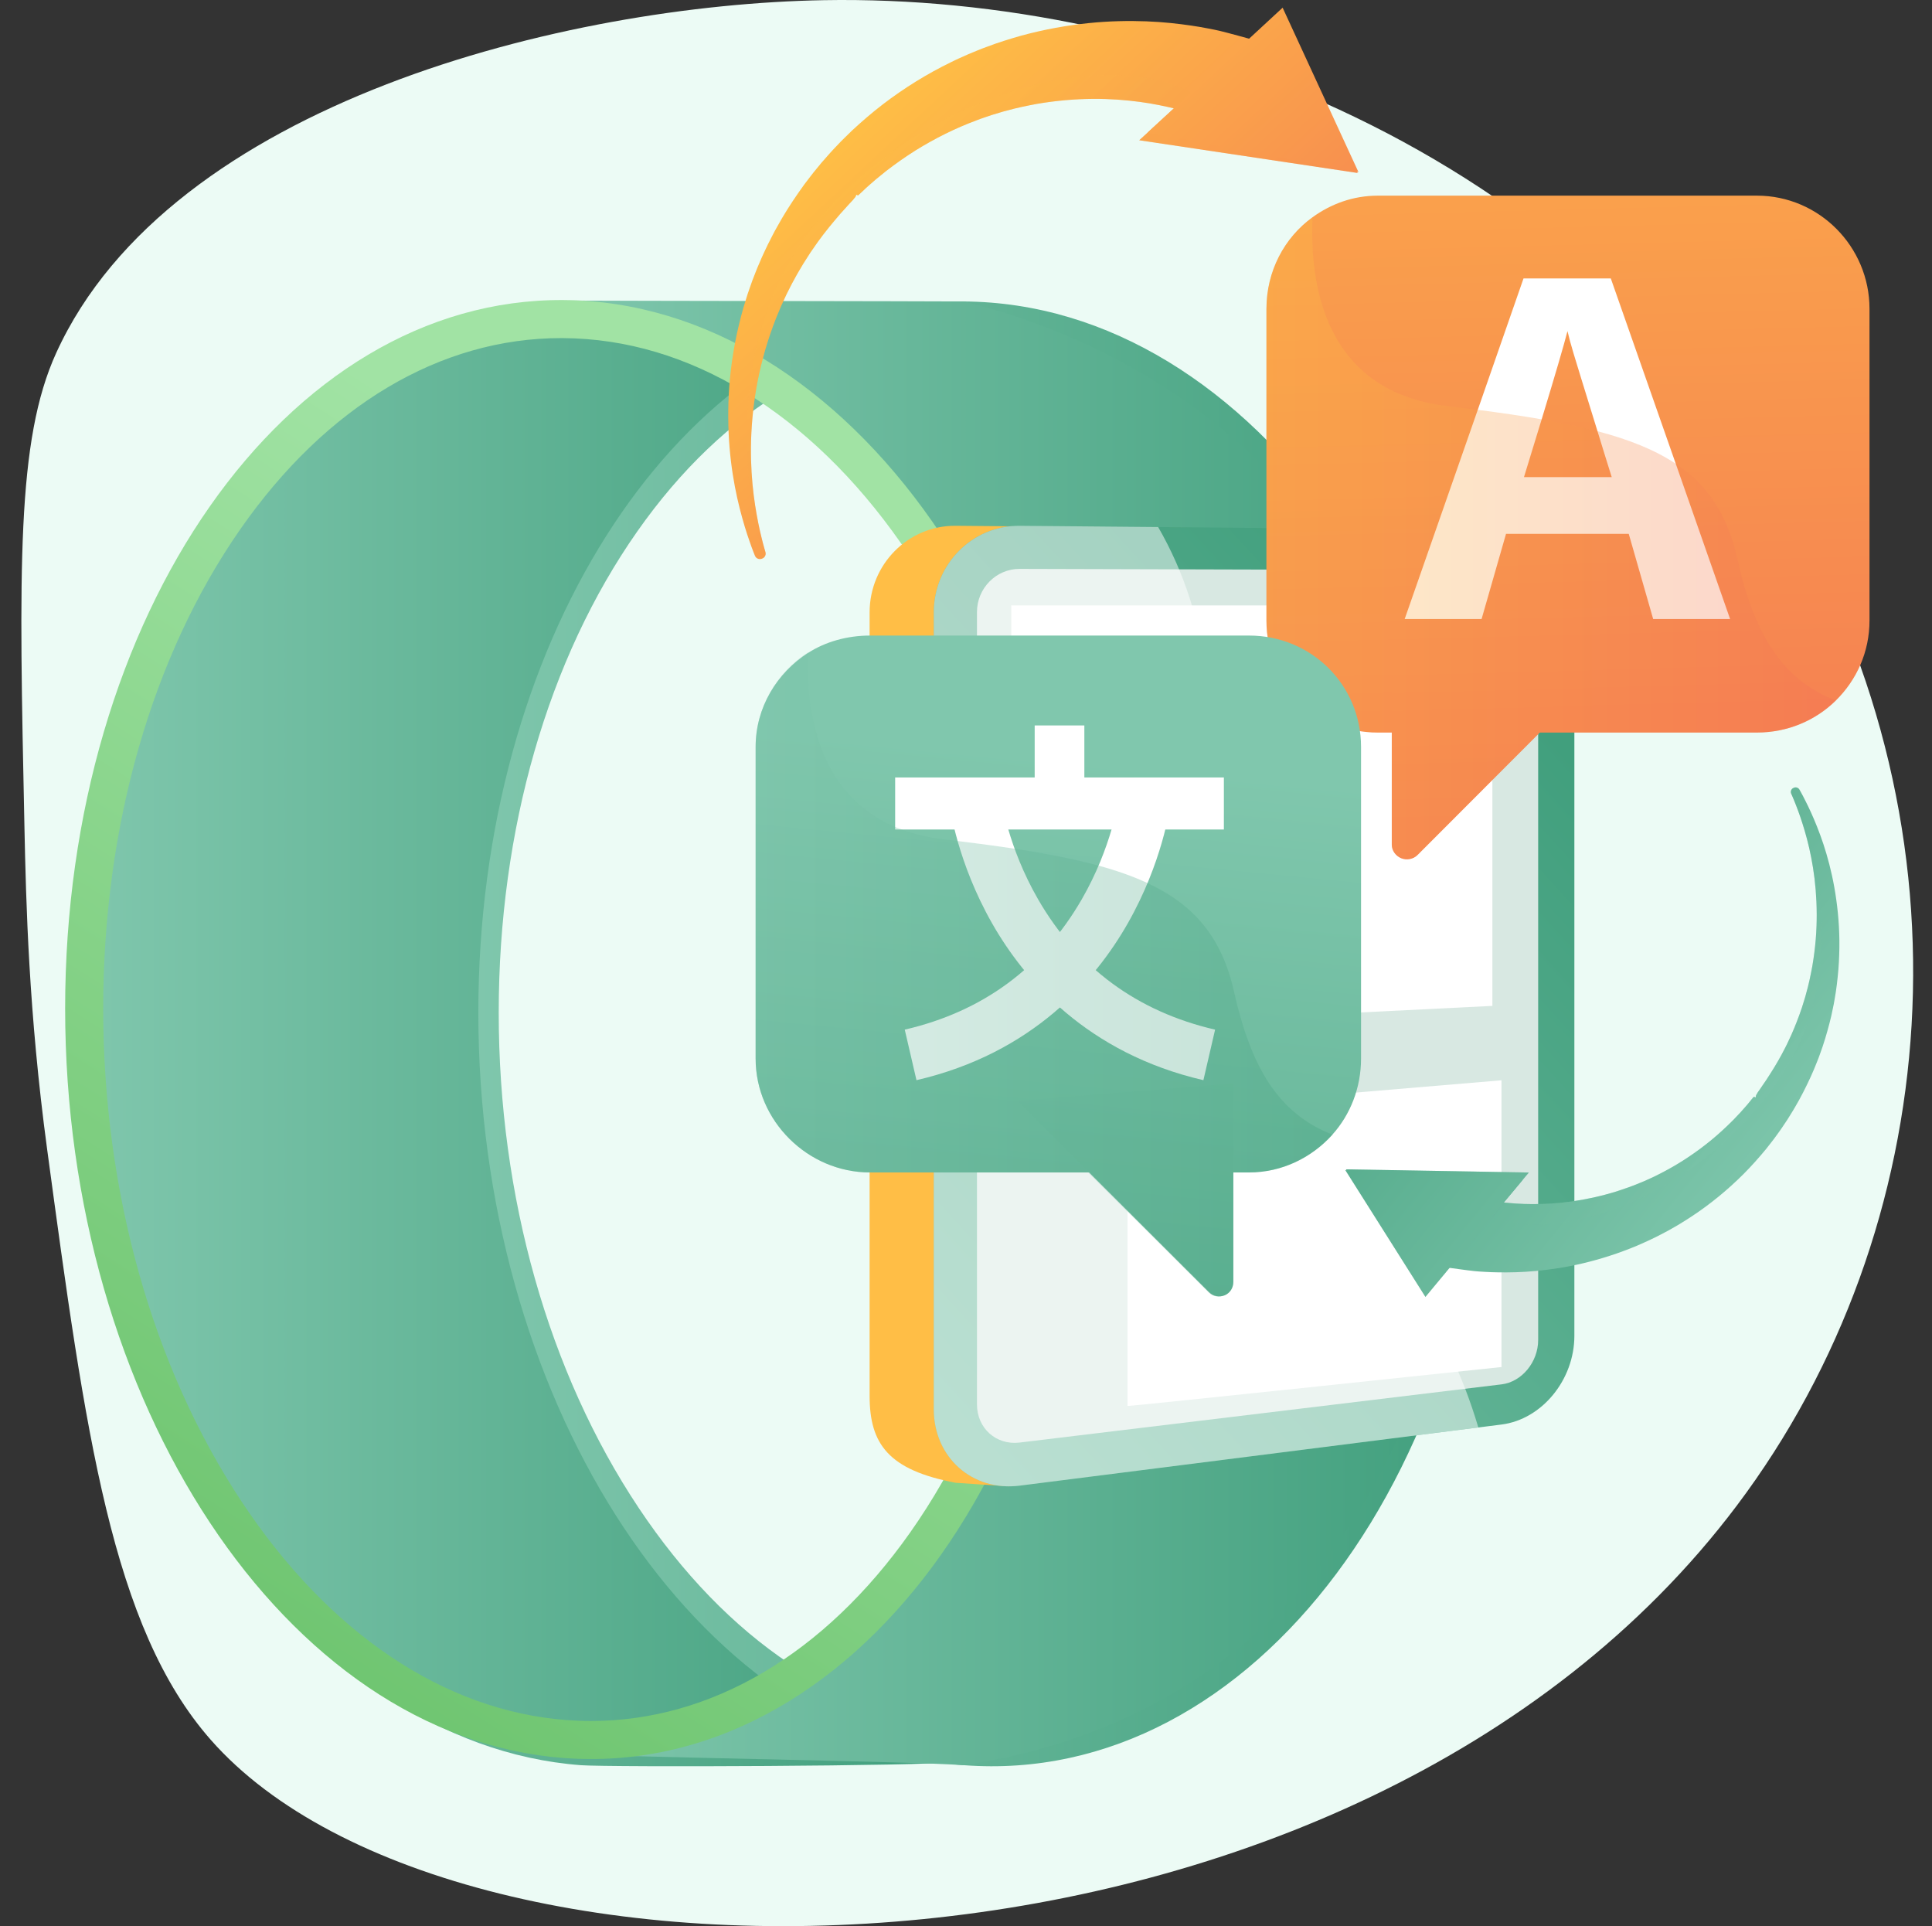 <svg width="321" height="320" viewBox="0 0 321 320" fill="none" xmlns="http://www.w3.org/2000/svg">
<rect x="0" y="0" width="321" height="320" fill="#333333" stroke="none"/>
<path d="M136.881 0.028C94.262 0.781 28.321 16.986 9.341 58.629C2.712 73.173 3.161 94.555 4.059 137.318C4.322 149.888 4.76 168.208 7.832 190.939C14.214 238.158 18.558 270.304 35 289.022C76.199 335.922 225.02 334.567 288.57 250.13C323.237 204.069 328.571 138.546 296.872 84.395C261.972 24.774 193.938 -0.979 136.881 0.028Z" fill="#ECFBF5"/>
<path d="M160.151 50.083C113.474 49.786 76.539 102.687 76.539 168.234C76.539 233.78 113.474 289.718 160.151 293.258C208.108 296.895 247.959 244.116 247.959 175.28C247.959 106.445 208.108 50.389 160.151 50.083ZM164.821 287.111C164.819 287.111 164.819 287.111 164.817 287.111C163.43 287.111 162.021 287.058 160.63 286.952C140.093 285.395 120.729 272.446 106.104 250.492C91.116 227.994 82.862 198.78 82.862 168.234C82.862 137.835 91.04 109.44 105.89 88.278C120.312 67.725 139.443 56.406 159.76 56.406L160.111 56.407C170.679 56.474 181.01 59.533 190.817 65.497C200.514 71.395 209.28 79.849 216.869 90.624C224.588 101.584 230.664 114.341 234.926 128.539C239.378 143.367 241.635 159.093 241.635 175.28C241.635 206.028 233.392 234.578 218.424 255.671C204.038 275.946 185 287.111 164.821 287.111Z" fill="url(#paint0_linear_1135_57848)"/>
<path d="M79.475 168.234C79.475 107.296 111.399 57.287 153.396 50.795C150.445 50.344 99.531 50.103 96.508 50.083C49.831 49.786 12.896 102.687 12.896 168.234C12.896 233.78 49.831 289.718 96.508 293.258C101.25 293.618 153.836 293.424 158.389 292.719C113.956 285.923 79.475 231.565 79.475 168.234Z" fill="url(#paint1_linear_1135_57848)"/>
<path d="M95.015 49.937C106.397 53.016 129.208 60.906 148.782 81.584C176.948 111.339 175.991 146.031 176.929 161.341C177.692 173.797 184.911 239.171 138.98 272.882C121.063 286.033 102.261 289.895 91.233 291.224C100.174 291.902 151.21 292.58 160.151 293.258C170.719 291.674 185.907 287.852 200.68 277.625C251.536 242.418 245.03 167.606 243.999 157.471C242.431 142.074 238.285 101.345 204.79 72.731C188.364 58.697 170.963 52.775 160.151 50.083C152.471 50.034 102.695 49.985 95.015 49.937Z" fill="url(#paint2_linear_1135_57848)"/>
<path d="M93.6 49.848C47.391 49.555 10.823 102.254 10.823 167.548C10.823 232.841 47.391 288.55 93.6 292.06C141.07 295.667 180.513 243.087 180.513 174.531C180.513 105.975 141.07 50.149 93.6 49.848ZM98.206 285.912C98.202 285.912 98.202 285.912 98.198 285.912C96.832 285.911 95.446 285.858 94.079 285.755C73.775 284.212 54.625 271.33 40.156 249.481C25.319 227.075 17.148 197.977 17.148 167.548C17.148 137.266 25.244 108.978 39.946 87.897C54.214 67.438 73.133 56.17 93.217 56.17L93.56 56.172C104.002 56.238 114.212 59.279 123.906 65.21C133.498 71.079 142.168 79.494 149.677 90.22C157.316 101.134 163.329 113.837 167.548 127.978C171.955 142.746 174.189 158.409 174.189 174.531C174.189 205.162 166.028 233.604 151.21 254.616C136.98 274.796 118.154 285.912 98.206 285.912Z" fill="url(#paint3_linear_1135_57848)"/>
<path d="M239.078 88.065L158.782 87.352C150.928 87.282 144.484 93.723 144.484 101.738V231.89C144.484 239.905 147.619 244.227 158.782 246.34L167.595 246.93C174.328 246.076 251.208 229.41 251.208 222.112V101.385C251.208 94.088 245.811 88.124 239.078 88.065Z" fill="url(#paint4_linear_1135_57848)"/>
<path d="M249.483 88.064L169.408 87.352C161.576 87.282 155.15 93.714 155.15 101.718V234.133C155.15 242.137 161.576 247.81 169.408 246.817L249.483 236.661C256.197 235.809 261.58 229.219 261.58 221.931V101.367C261.58 94.079 256.197 88.123 249.483 88.064Z" fill="url(#paint5_linear_1135_57848)"/>
<path d="M249.483 94.734L169.408 94.511C165.511 94.5 162.322 97.722 162.322 101.693V233.31C162.322 237.282 165.511 240.128 169.408 239.657L249.483 229.989C252.845 229.583 255.565 226.278 255.565 222.62V101.386C255.565 97.727 252.845 94.744 249.483 94.734Z" fill="#D8E8E2"/>
<g opacity="0.5">
<path d="M199.693 172.57C190.051 144.393 206.496 127.057 197.705 99.49C196.336 95.195 194.537 91.229 192.428 87.557L169.408 87.352C161.576 87.283 155.15 93.714 155.15 101.718V234.133C155.15 242.137 161.576 247.81 169.408 246.817L245.623 237.15C243.019 228.386 239.536 221.475 235.881 215.946C222.373 195.505 207.511 195.421 199.693 172.57Z" fill="white"/>
</g>
<path d="M247.959 100.578V167.11L168.026 171.093V100.578H247.959Z" fill="white"/>
<path d="M187.335 233.58C188.383 233.58 249.472 227.11 249.472 227.11V179.472L187.335 184.708V233.58Z" fill="white"/>
<path d="M310.615 51.305V103.095C310.615 108.314 308.473 112.986 305.025 116.378C301.65 119.697 297.019 121.698 291.912 121.698H228.925C218.599 121.698 210.419 113.421 210.419 103.095V51.305C210.419 45.062 213.383 39.483 218.082 36.087C221.158 33.864 224.841 32.504 228.925 32.504H291.912C302.238 32.504 310.615 40.979 310.615 51.305Z" fill="url(#paint6_linear_1135_57848)"/>
<path d="M267.227 110.293L235.51 142.055C234.818 142.747 233.711 142.955 232.803 142.579C231.899 142.207 231.244 141.323 231.244 140.343V107.394L267.227 110.293Z" fill="url(#paint7_linear_1135_57848)"/>
<path d="M278.499 77.252L267.633 46.256H253.132L245.477 68.238L233.388 102.837H246.165L250.224 88.692H270.616L274.672 102.837H287.453L278.499 77.252ZM253.208 79.262C254.303 75.725 255.279 72.508 256.139 69.688C258.395 62.274 259.83 57.371 260.438 55.007C260.642 55.923 260.982 57.169 261.454 58.749C261.818 59.965 263.142 64.284 265.433 71.671C266.129 73.91 266.913 76.511 267.785 79.262H253.208Z" fill="white"/>
<path opacity="0.3" d="M305.022 116.378C301.646 119.697 297.019 121.698 291.912 121.698H255.819L235.555 142.009C234.863 142.701 233.733 142.932 232.826 142.556C231.922 142.184 231.244 141.323 231.244 140.344V121.698H228.924C218.598 121.698 210.419 113.421 210.419 103.095V51.305C210.419 45.062 213.383 39.535 218.082 36.14C217.586 47.081 219.946 65.014 240.458 67.458C242.202 67.666 243.865 67.874 245.501 68.085C249.336 68.577 252.872 69.093 256.151 69.665C259.53 70.253 262.62 70.901 265.439 71.645C270.718 73.037 275.042 74.772 278.502 77.1C283.753 80.635 287.015 85.515 288.614 92.674C291.426 105.255 296.015 112.918 305.022 116.378Z" fill="url(#paint8_linear_1135_57848)"/>
<path d="M226.136 124.091V175.881C226.136 180.696 224.361 185.189 221.369 188.505C217.95 192.296 213.04 194.782 207.529 194.782H144.541C134.215 194.782 125.547 186.207 125.547 175.881V124.091C125.547 117.508 129.099 111.814 134.242 108.482C137.166 106.591 140.798 105.588 144.541 105.588H207.529C217.854 105.588 226.136 113.765 226.136 124.091Z" fill="url(#paint9_linear_1135_57848)"/>
<path d="M204.918 180.004V212.954C204.918 213.933 204.386 214.813 203.482 215.189C202.574 215.565 201.562 215.357 200.87 214.665L169.067 182.903L204.918 180.004Z" fill="url(#paint10_linear_1135_57848)"/>
<path d="M203.346 129.164H148.73V137.808H203.346V129.164Z" fill="white"/>
<path d="M199.943 179.453C180.635 174.979 170.193 162.814 164.834 153.396C159.074 143.274 157.845 134.194 157.796 133.812L166.342 132.705L162.069 133.259L166.34 132.694C166.351 132.773 167.467 140.724 172.479 149.407C179.04 160.772 188.935 168.057 201.888 171.058L199.943 179.453Z" fill="white"/>
<path d="M152.27 179.453L150.325 171.058C163.278 168.057 173.173 160.772 179.734 149.407C184.747 140.724 185.862 132.773 185.873 132.694L194.417 133.812C194.368 134.194 193.14 143.274 187.38 153.396C182.02 162.814 171.579 174.979 152.27 179.453Z" fill="white"/>
<path d="M180.164 120.52H171.912V133.093H180.164V120.52Z" fill="white"/>
<path opacity="0.3" d="M221.414 188.505C217.995 192.296 213.04 194.783 207.529 194.783H204.918V212.954C204.918 213.933 204.386 214.813 203.482 215.189C202.574 215.565 201.562 215.46 200.87 214.768L180.81 194.783H144.541C134.215 194.783 125.547 186.207 125.547 175.881V124.091C125.547 117.508 129.099 111.717 134.242 108.386C133.866 117.66 135.692 131.737 148.566 137.32C148.946 137.484 149.367 137.64 149.767 137.788C151.83 138.564 154.18 139.132 156.808 139.444C157.58 139.536 158.349 139.628 159.097 139.72C162.456 140.132 165.616 140.552 168.575 141.004C173.834 141.807 178.468 142.703 182.523 143.811C185.555 144.639 188.259 145.591 190.659 146.71C198.453 150.338 203.033 155.808 205.029 164.734C207.836 177.304 212.42 185.042 221.414 188.505Z" fill="url(#paint11_linear_1135_57848)"/>
<path d="M208.176 6.602L201.255 17.825L200.203 19.528C200.203 19.528 199.757 19.379 198.92 19.104C198.504 18.955 197.98 18.807 197.366 18.626C196.754 18.432 196.04 18.257 195.238 18.051C193.634 17.662 191.664 17.231 189.365 16.925C187.07 16.62 184.451 16.403 181.576 16.426C178.704 16.446 175.581 16.696 172.309 17.252C170.677 17.56 168.999 17.891 167.315 18.365C167.103 18.42 166.89 18.477 166.678 18.532C166.466 18.594 166.255 18.66 166.043 18.723C165.62 18.852 165.193 18.98 164.764 19.107C163.922 19.404 163.053 19.67 162.206 20.007C158.781 21.28 155.365 22.967 152.074 25.015C150.432 26.044 148.834 27.18 147.269 28.379L146.118 29.313C145.928 29.47 145.726 29.625 145.546 29.779L145.004 30.25L144.461 30.72C144.281 30.878 144.105 31.024 143.906 31.219L142.743 32.314L142.597 32.452L142.421 32.423L142.298 32.345L142.281 32.363L142.137 32.704L141.661 33.283C141.31 33.637 140.978 34.01 140.646 34.382L139.643 35.49C139.317 35.87 138.999 36.253 138.673 36.63C137.388 38.152 136.167 39.726 135.058 41.364L134.636 41.977L134.237 42.6C133.972 43.014 133.702 43.427 133.444 43.845C132.945 44.692 132.432 45.526 131.978 46.39C131.497 47.236 131.078 48.11 130.642 48.972C130.434 49.407 130.238 49.845 130.038 50.28C129.938 50.497 129.838 50.715 129.737 50.932C129.645 51.153 129.555 51.372 129.464 51.591C128.703 53.338 128.085 55.109 127.518 56.861C127.252 57.742 126.981 58.611 126.762 59.486C126.519 60.355 126.333 61.227 126.132 62.086C125.383 65.528 124.993 68.863 124.837 71.955C124.683 75.052 124.789 77.91 125.025 80.435C125.261 82.96 125.636 85.148 125.994 86.942C126.185 87.836 126.35 88.64 126.529 89.319C126.703 90.003 126.84 90.587 126.987 91.068C127.061 91.319 127.123 91.538 127.177 91.727C127.292 92.126 127.114 92.545 126.761 92.743C126.713 92.771 126.663 92.794 126.609 92.813L126.539 92.836C126.091 92.988 125.6 92.762 125.427 92.32C125.354 92.138 125.271 91.926 125.175 91.683C124.987 91.226 124.782 90.626 124.537 89.927C124.276 89.227 124.031 88.418 123.745 87.513C123.2 85.697 122.597 83.463 122.099 80.85C121.606 78.239 121.21 75.251 121.062 71.96C120.918 68.672 120.994 65.082 121.449 61.307C121.574 60.364 121.688 59.406 121.863 58.444C122.011 57.478 122.212 56.508 122.414 55.526C122.845 53.571 123.34 51.576 123.988 49.584C124.066 49.336 124.142 49.085 124.222 48.834C124.308 48.585 124.393 48.336 124.481 48.089C124.656 47.591 124.825 47.087 125.008 46.588C125.397 45.598 125.769 44.59 126.213 43.603C126.625 42.602 127.101 41.624 127.569 40.631C127.811 40.14 128.068 39.655 128.319 39.162L128.701 38.429L129.105 37.705C130.169 35.758 131.373 33.868 132.656 32.019C132.982 31.559 133.31 31.1 133.636 30.64L134.663 29.294C135.002 28.839 135.365 28.406 135.724 27.969L136.265 27.31L136.533 26.983L136.849 26.627L137.904 25.427C138.067 25.232 138.277 25.015 138.478 24.803L139.083 24.165L139.69 23.528C139.893 23.315 140.096 23.128 140.299 22.925C140.705 22.529 141.111 22.128 141.517 21.731C143.179 20.184 144.9 18.702 146.691 17.327C150.276 14.587 154.093 12.229 157.996 10.337C158.962 9.845 159.956 9.429 160.928 8.985C161.42 8.782 161.91 8.581 162.401 8.38C162.645 8.282 162.892 8.182 163.134 8.083C163.38 7.991 163.627 7.903 163.874 7.811C165.83 7.056 167.795 6.463 169.721 5.91C173.587 4.865 177.342 4.203 180.842 3.843C184.343 3.481 187.588 3.437 190.463 3.544C193.337 3.651 195.838 3.948 197.892 4.246C198.918 4.404 199.835 4.545 200.624 4.71C201.417 4.863 202.095 4.99 202.637 5.122C203.725 5.37 208.176 6.602 208.176 6.602Z" fill="url(#paint12_linear_1135_57848)"/>
<path opacity="0.3" d="M200.85 17.415C200.998 17.542 201.134 17.679 201.254 17.824L200.203 19.527C200.203 19.527 199.756 19.378 198.92 19.104C198.504 18.954 197.98 18.806 197.366 18.626C196.754 18.432 196.04 18.257 195.237 18.051C193.634 17.662 191.664 17.231 189.365 16.925C187.07 16.619 184.451 16.402 181.576 16.426C178.704 16.445 175.581 16.695 172.309 17.251C170.677 17.559 168.999 17.89 167.315 18.365C167.103 18.419 166.889 18.476 166.677 18.531C166.466 18.594 166.255 18.66 166.043 18.722C165.62 18.851 165.193 18.98 164.764 19.107C163.921 19.404 163.053 19.669 162.206 20.006C158.781 21.279 155.365 22.966 152.074 25.014C150.432 26.044 148.834 27.18 147.269 28.378L146.117 29.313C145.928 29.469 145.726 29.624 145.546 29.778L145.004 30.25L144.461 30.719C144.281 30.877 144.105 31.023 143.905 31.218L142.743 32.314L142.597 32.451L142.42 32.423L142.297 32.345L142.281 32.362L142.137 32.703L141.661 33.283C141.31 33.636 140.977 34.01 140.646 34.381L139.642 35.489C139.317 35.87 138.999 36.253 138.673 36.629C137.388 38.151 136.166 39.725 135.057 41.364L134.636 41.977L134.237 42.599C133.972 43.014 133.702 43.427 133.444 43.844C132.944 44.691 132.431 45.526 131.978 46.389C131.497 47.235 131.078 48.11 130.642 48.971C130.434 49.406 130.238 49.845 130.038 50.279C129.937 50.497 129.837 50.714 129.737 50.932C129.645 51.153 129.554 51.372 129.464 51.591C128.703 53.338 128.085 55.108 127.518 56.86C127.252 57.742 126.98 58.611 126.762 59.485C126.519 60.355 126.332 61.226 126.132 62.085C125.383 65.528 124.993 68.862 124.837 71.954C124.683 75.052 124.789 77.909 125.025 80.435C125.261 82.96 125.636 85.147 125.994 86.942C126.185 87.835 126.35 88.639 126.529 89.318C126.703 90.002 126.839 90.586 126.987 91.067C127.06 91.318 127.123 91.537 127.177 91.727C127.292 92.126 127.114 92.544 126.761 92.742C125.015 86.403 118.548 58.175 135.353 37.336C154.391 13.729 188.3 6.569 200.85 17.415Z" fill="url(#paint13_linear_1135_57848)"/>
<path d="M211.832 2.647L225.571 28.736L189.281 23.3L211.832 2.647Z" fill="url(#paint14_linear_1135_57848)"/>
<path opacity="0.3" d="M211.832 2.647L225.571 28.736L189.281 23.3L211.832 2.647Z" fill="url(#paint15_linear_1135_57848)"/>
<path d="M213.107 1.277L225.707 28.589L190.666 22.032L213.107 1.277Z" fill="url(#paint16_linear_1135_57848)"/>
<path d="M240.306 210.561L244.775 200.593L245.454 199.08C245.454 199.08 245.837 199.154 246.554 199.289C246.912 199.367 247.358 199.432 247.882 199.513C248.406 199.606 249.012 199.673 249.693 199.755C251.052 199.901 252.717 200.041 254.638 200.043C256.556 200.045 258.731 199.94 261.09 199.609C263.447 199.281 265.985 198.738 268.613 197.926C269.919 197.496 271.262 197.043 272.594 196.47C272.762 196.402 272.931 196.332 273.099 196.264C273.266 196.19 273.433 196.113 273.6 196.039C273.933 195.887 274.27 195.735 274.609 195.584C275.269 195.249 275.953 194.937 276.612 194.568C279.287 193.151 281.91 191.395 284.392 189.356C285.628 188.333 286.818 187.227 287.974 186.072L288.818 185.18C288.957 185.031 289.106 184.882 289.237 184.736L289.631 184.29L290.026 183.845C290.157 183.696 290.286 183.557 290.429 183.375L291.264 182.349L291.37 182.22L291.551 182.249L291.694 182.323L291.706 182.307L291.753 181.987L292.065 181.448C292.315 181.12 292.539 180.771 292.771 180.43L293.471 179.408C293.697 179.06 293.915 178.71 294.142 178.365C295.032 176.975 295.864 175.55 296.598 174.083L296.876 173.534L297.136 172.979C297.309 172.61 297.487 172.241 297.653 171.87C297.972 171.121 298.302 170.38 298.581 169.621C298.884 168.874 299.134 168.11 299.399 167.356C299.522 166.976 299.636 166.594 299.753 166.216C299.812 166.026 299.871 165.837 299.929 165.647C299.981 165.456 300.032 165.266 300.082 165.076C300.518 163.559 300.833 162.037 301.11 160.537C301.232 159.784 301.361 159.041 301.446 158.299C301.551 157.558 301.61 156.822 301.681 156.095C301.923 153.186 301.882 150.405 301.675 147.848C301.466 145.288 301.069 142.952 300.602 140.903C300.134 138.855 299.589 137.099 299.101 135.664C298.847 134.95 298.624 134.308 298.403 133.77C298.186 133.227 298.011 132.762 297.837 132.383C297.75 132.185 297.675 132.011 297.61 131.862C297.472 131.547 297.573 131.183 297.841 130.982C297.878 130.954 297.917 130.93 297.959 130.908L298.014 130.882C298.366 130.708 298.793 130.841 298.983 131.185C299.062 131.326 299.154 131.492 299.259 131.681C299.463 132.036 299.697 132.506 299.973 133.054C300.264 133.601 300.553 134.238 300.886 134.951C301.531 136.384 302.267 138.154 302.96 140.245C303.648 142.336 304.297 144.748 304.775 147.435C305.25 150.12 305.577 153.077 305.612 156.227C305.611 157.015 305.622 157.814 305.582 158.623C305.566 159.433 305.506 160.252 305.446 161.08C305.304 162.733 305.114 164.425 304.798 166.131C304.76 166.344 304.725 166.558 304.687 166.772C304.643 166.986 304.6 167.2 304.555 167.413C304.465 167.841 304.38 168.273 304.284 168.702C304.072 169.558 303.876 170.427 303.618 171.285C303.388 172.152 303.103 173.007 302.826 173.873C302.681 174.303 302.522 174.729 302.37 175.161L302.135 175.804L301.882 176.443C301.219 178.158 300.435 179.84 299.582 181.498C299.364 181.912 299.144 182.324 298.926 182.737L298.229 183.954C297.999 184.364 297.748 184.759 297.501 185.157L297.128 185.757L296.943 186.055L296.722 186.381L295.986 187.481C295.873 187.659 295.724 187.86 295.582 188.056L295.154 188.646L294.724 189.235C294.581 189.432 294.435 189.608 294.29 189.796C293.999 190.166 293.71 190.539 293.419 190.909C292.221 192.359 290.969 193.763 289.646 195.087C286.999 197.726 284.119 200.077 281.119 202.054C280.378 202.563 279.607 203.013 278.857 203.482C278.475 203.702 278.094 203.921 277.713 204.139C277.522 204.246 277.331 204.354 277.143 204.462C276.95 204.565 276.757 204.664 276.565 204.766C275.04 205.598 273.49 206.298 271.968 206.961C268.905 208.239 265.893 209.19 263.058 209.864C260.221 210.541 257.56 210.929 255.188 211.153C252.815 211.376 250.729 211.404 249.009 211.382C248.15 211.363 247.381 211.347 246.715 211.297C246.047 211.257 245.476 211.226 245.016 211.177C244.096 211.091 240.306 210.561 240.306 210.561Z" fill="url(#paint17_linear_1135_57848)"/>
<path opacity="0.3" d="M245.152 200.885C245.016 200.797 244.89 200.699 244.775 200.593L245.455 199.08C245.455 199.08 245.837 199.154 246.554 199.289C246.912 199.367 247.358 199.432 247.882 199.513C248.406 199.606 249.012 199.673 249.693 199.755C251.052 199.901 252.717 200.041 254.638 200.043C256.556 200.046 258.731 199.94 261.09 199.609C263.447 199.281 265.985 198.738 268.613 197.926C269.92 197.496 271.262 197.043 272.594 196.47C272.762 196.402 272.931 196.332 273.099 196.264C273.266 196.19 273.433 196.113 273.6 196.039C273.934 195.887 274.27 195.735 274.609 195.584C275.269 195.249 275.953 194.937 276.612 194.568C279.288 193.151 281.91 191.395 284.392 189.356C285.628 188.333 286.818 187.227 287.974 186.072L288.818 185.18C288.957 185.031 289.106 184.882 289.237 184.736L289.631 184.29L290.026 183.845C290.157 183.696 290.286 183.557 290.429 183.375L291.265 182.349L291.37 182.22L291.551 182.249L291.694 182.323L291.706 182.307L291.753 181.987L292.065 181.448C292.315 181.12 292.539 180.771 292.771 180.43L293.471 179.408C293.697 179.06 293.915 178.71 294.142 178.365C295.032 176.975 295.864 175.55 296.598 174.083L296.877 173.534L297.137 172.979C297.309 172.61 297.487 172.241 297.653 171.87C297.972 171.121 298.303 170.38 298.581 169.621C298.884 168.874 299.134 168.111 299.399 167.356C299.523 166.976 299.636 166.594 299.753 166.216C299.812 166.026 299.871 165.837 299.929 165.647C299.981 165.456 300.032 165.266 300.083 165.076C300.518 163.559 300.833 162.037 301.11 160.537C301.232 159.784 301.361 159.041 301.446 158.299C301.551 157.558 301.61 156.822 301.681 156.095C301.924 153.187 301.882 150.405 301.675 147.848C301.466 145.288 301.069 142.952 300.602 140.903C300.134 138.855 299.589 137.099 299.101 135.664C298.847 134.95 298.624 134.308 298.403 133.77C298.186 133.227 298.011 132.762 297.837 132.383C297.75 132.185 297.675 132.011 297.61 131.862C297.473 131.547 297.573 131.183 297.841 130.982C299.963 136 308.335 158.485 296.79 177.424C283.711 198.877 256.636 208.434 245.152 200.885Z" fill="url(#paint18_linear_1135_57848)"/>
<path d="M237.733 214.206L223.62 194.267L254.016 194.797L237.733 214.206Z" fill="url(#paint19_linear_1135_57848)"/>
<path opacity="0.3" d="M237.733 214.206L223.62 194.267L254.016 194.797L237.733 214.206Z" fill="url(#paint20_linear_1135_57848)"/>
<path d="M236.833 215.469L223.523 194.401L253.016 195.989L236.833 215.469Z" fill="url(#paint21_linear_1135_57848)"/>
<defs>
<linearGradient id="paint0_linear_1135_57848" x1="76.539" y1="171.759" x2="247.959" y2="171.759" gradientUnits="userSpaceOnUse">
<stop stop-color="#80C7AD"/>
<stop offset="0.996" stop-color="#419F7D"/>
</linearGradient>
<linearGradient id="paint1_linear_1135_57848" x1="12.896" y1="171.758" x2="158.389" y2="171.758" gradientUnits="userSpaceOnUse">
<stop stop-color="#80C7AD"/>
<stop offset="0.996" stop-color="#419F7D"/>
</linearGradient>
<linearGradient id="paint2_linear_1135_57848" x1="91.233" y1="171.597" x2="244.819" y2="171.597" gradientUnits="userSpaceOnUse">
<stop stop-color="#80C7AD"/>
<stop offset="0.996" stop-color="#419F7D"/>
</linearGradient>
<linearGradient id="paint3_linear_1135_57848" x1="135.179" y1="109.301" x2="-9.598" y2="335.873" gradientUnits="userSpaceOnUse">
<stop stop-color="#A1E3A4"/>
<stop offset="1" stop-color="#59B85A"/>
</linearGradient>
<linearGradient id="paint4_linear_1135_57848" x1="314.713" y1="136.221" x2="196.014" y2="160.364" gradientUnits="userSpaceOnUse">
<stop stop-color="#FA9D4D"/>
<stop offset="1" stop-color="#FFBE46"/>
</linearGradient>
<linearGradient id="paint5_linear_1135_57848" x1="112.807" y1="249.223" x2="256.059" y2="118.473" gradientUnits="userSpaceOnUse">
<stop stop-color="#80C7AD"/>
<stop offset="0.996" stop-color="#419F7D"/>
</linearGradient>
<linearGradient id="paint6_linear_1135_57848" x1="256.701" y1="-72.599" x2="263.1" y2="178.584" gradientUnits="userSpaceOnUse">
<stop stop-color="#FFC444"/>
<stop offset="0.996" stop-color="#F36F56"/>
</linearGradient>
<linearGradient id="paint7_linear_1135_57848" x1="244.204" y1="-72.177" x2="250.603" y2="178.987" gradientUnits="userSpaceOnUse">
<stop stop-color="#FFC444"/>
<stop offset="0.996" stop-color="#F36F56"/>
</linearGradient>
<linearGradient id="paint8_linear_1135_57848" x1="210.419" y1="89.437" x2="305.022" y2="89.437" gradientUnits="userSpaceOnUse">
<stop stop-color="#FFC444"/>
<stop offset="0.996" stop-color="#F36F56"/>
</linearGradient>
<linearGradient id="paint9_linear_1135_57848" x1="178.274" y1="125.042" x2="160.276" y2="309.819" gradientUnits="userSpaceOnUse">
<stop offset="0.004" stop-color="#80C7AD"/>
<stop offset="1" stop-color="#419F7D"/>
</linearGradient>
<linearGradient id="paint10_linear_1135_57848" x1="194.434" y1="121.595" x2="176.505" y2="305.667" gradientUnits="userSpaceOnUse">
<stop offset="0.004" stop-color="#80C7AD"/>
<stop offset="1" stop-color="#419F7D"/>
</linearGradient>
<linearGradient id="paint11_linear_1135_57848" x1="125.547" y1="161.895" x2="221.414" y2="161.895" gradientUnits="userSpaceOnUse">
<stop offset="0.004" stop-color="#80C7AD"/>
<stop offset="1" stop-color="#419F7D"/>
</linearGradient>
<linearGradient id="paint12_linear_1135_57848" x1="135.443" y1="15.95" x2="213.737" y2="99.733" gradientUnits="userSpaceOnUse">
<stop stop-color="#FFC444"/>
<stop offset="0.996" stop-color="#F36F56"/>
</linearGradient>
<linearGradient id="paint13_linear_1135_57848" x1="136.447" y1="25.786" x2="202.464" y2="96.432" gradientUnits="userSpaceOnUse">
<stop stop-color="#FFC444"/>
<stop offset="0.996" stop-color="#F36F56"/>
</linearGradient>
<linearGradient id="paint14_linear_1135_57848" x1="171.635" y1="-17.975" x2="250.453" y2="66.369" gradientUnits="userSpaceOnUse">
<stop stop-color="#FFC444"/>
<stop offset="0.996" stop-color="#F36F56"/>
</linearGradient>
<linearGradient id="paint15_linear_1135_57848" x1="171.635" y1="-17.975" x2="250.453" y2="66.369" gradientUnits="userSpaceOnUse">
<stop stop-color="#FFC444"/>
<stop offset="0.996" stop-color="#F36F56"/>
</linearGradient>
<linearGradient id="paint16_linear_1135_57848" x1="173.049" y1="-19.204" x2="251.777" y2="65.043" gradientUnits="userSpaceOnUse">
<stop stop-color="#FFC444"/>
<stop offset="0.996" stop-color="#F36F56"/>
</linearGradient>
<linearGradient id="paint17_linear_1135_57848" x1="299.034" y1="194.999" x2="225.644" y2="134.669" gradientUnits="userSpaceOnUse">
<stop offset="0.004" stop-color="#80C7AD"/>
<stop offset="1" stop-color="#419F7D"/>
</linearGradient>
<linearGradient id="paint18_linear_1135_57848" x1="297.143" y1="187.028" x2="235.261" y2="136.159" gradientUnits="userSpaceOnUse">
<stop offset="0.004" stop-color="#80C7AD"/>
<stop offset="1" stop-color="#419F7D"/>
</linearGradient>
<linearGradient id="paint19_linear_1135_57848" x1="272.985" y1="226.787" x2="199.102" y2="166.053" gradientUnits="userSpaceOnUse">
<stop offset="0.004" stop-color="#80C7AD"/>
<stop offset="1" stop-color="#419F7D"/>
</linearGradient>
<linearGradient id="paint20_linear_1135_57848" x1="272.985" y1="226.787" x2="199.102" y2="166.053" gradientUnits="userSpaceOnUse">
<stop offset="0.004" stop-color="#80C7AD"/>
<stop offset="1" stop-color="#419F7D"/>
</linearGradient>
<linearGradient id="paint21_linear_1135_57848" x1="271.956" y1="227.95" x2="198.158" y2="167.285" gradientUnits="userSpaceOnUse">
<stop offset="0.004" stop-color="#80C7AD"/>
<stop offset="1" stop-color="#419F7D"/>
</linearGradient>
</defs>
</svg>
